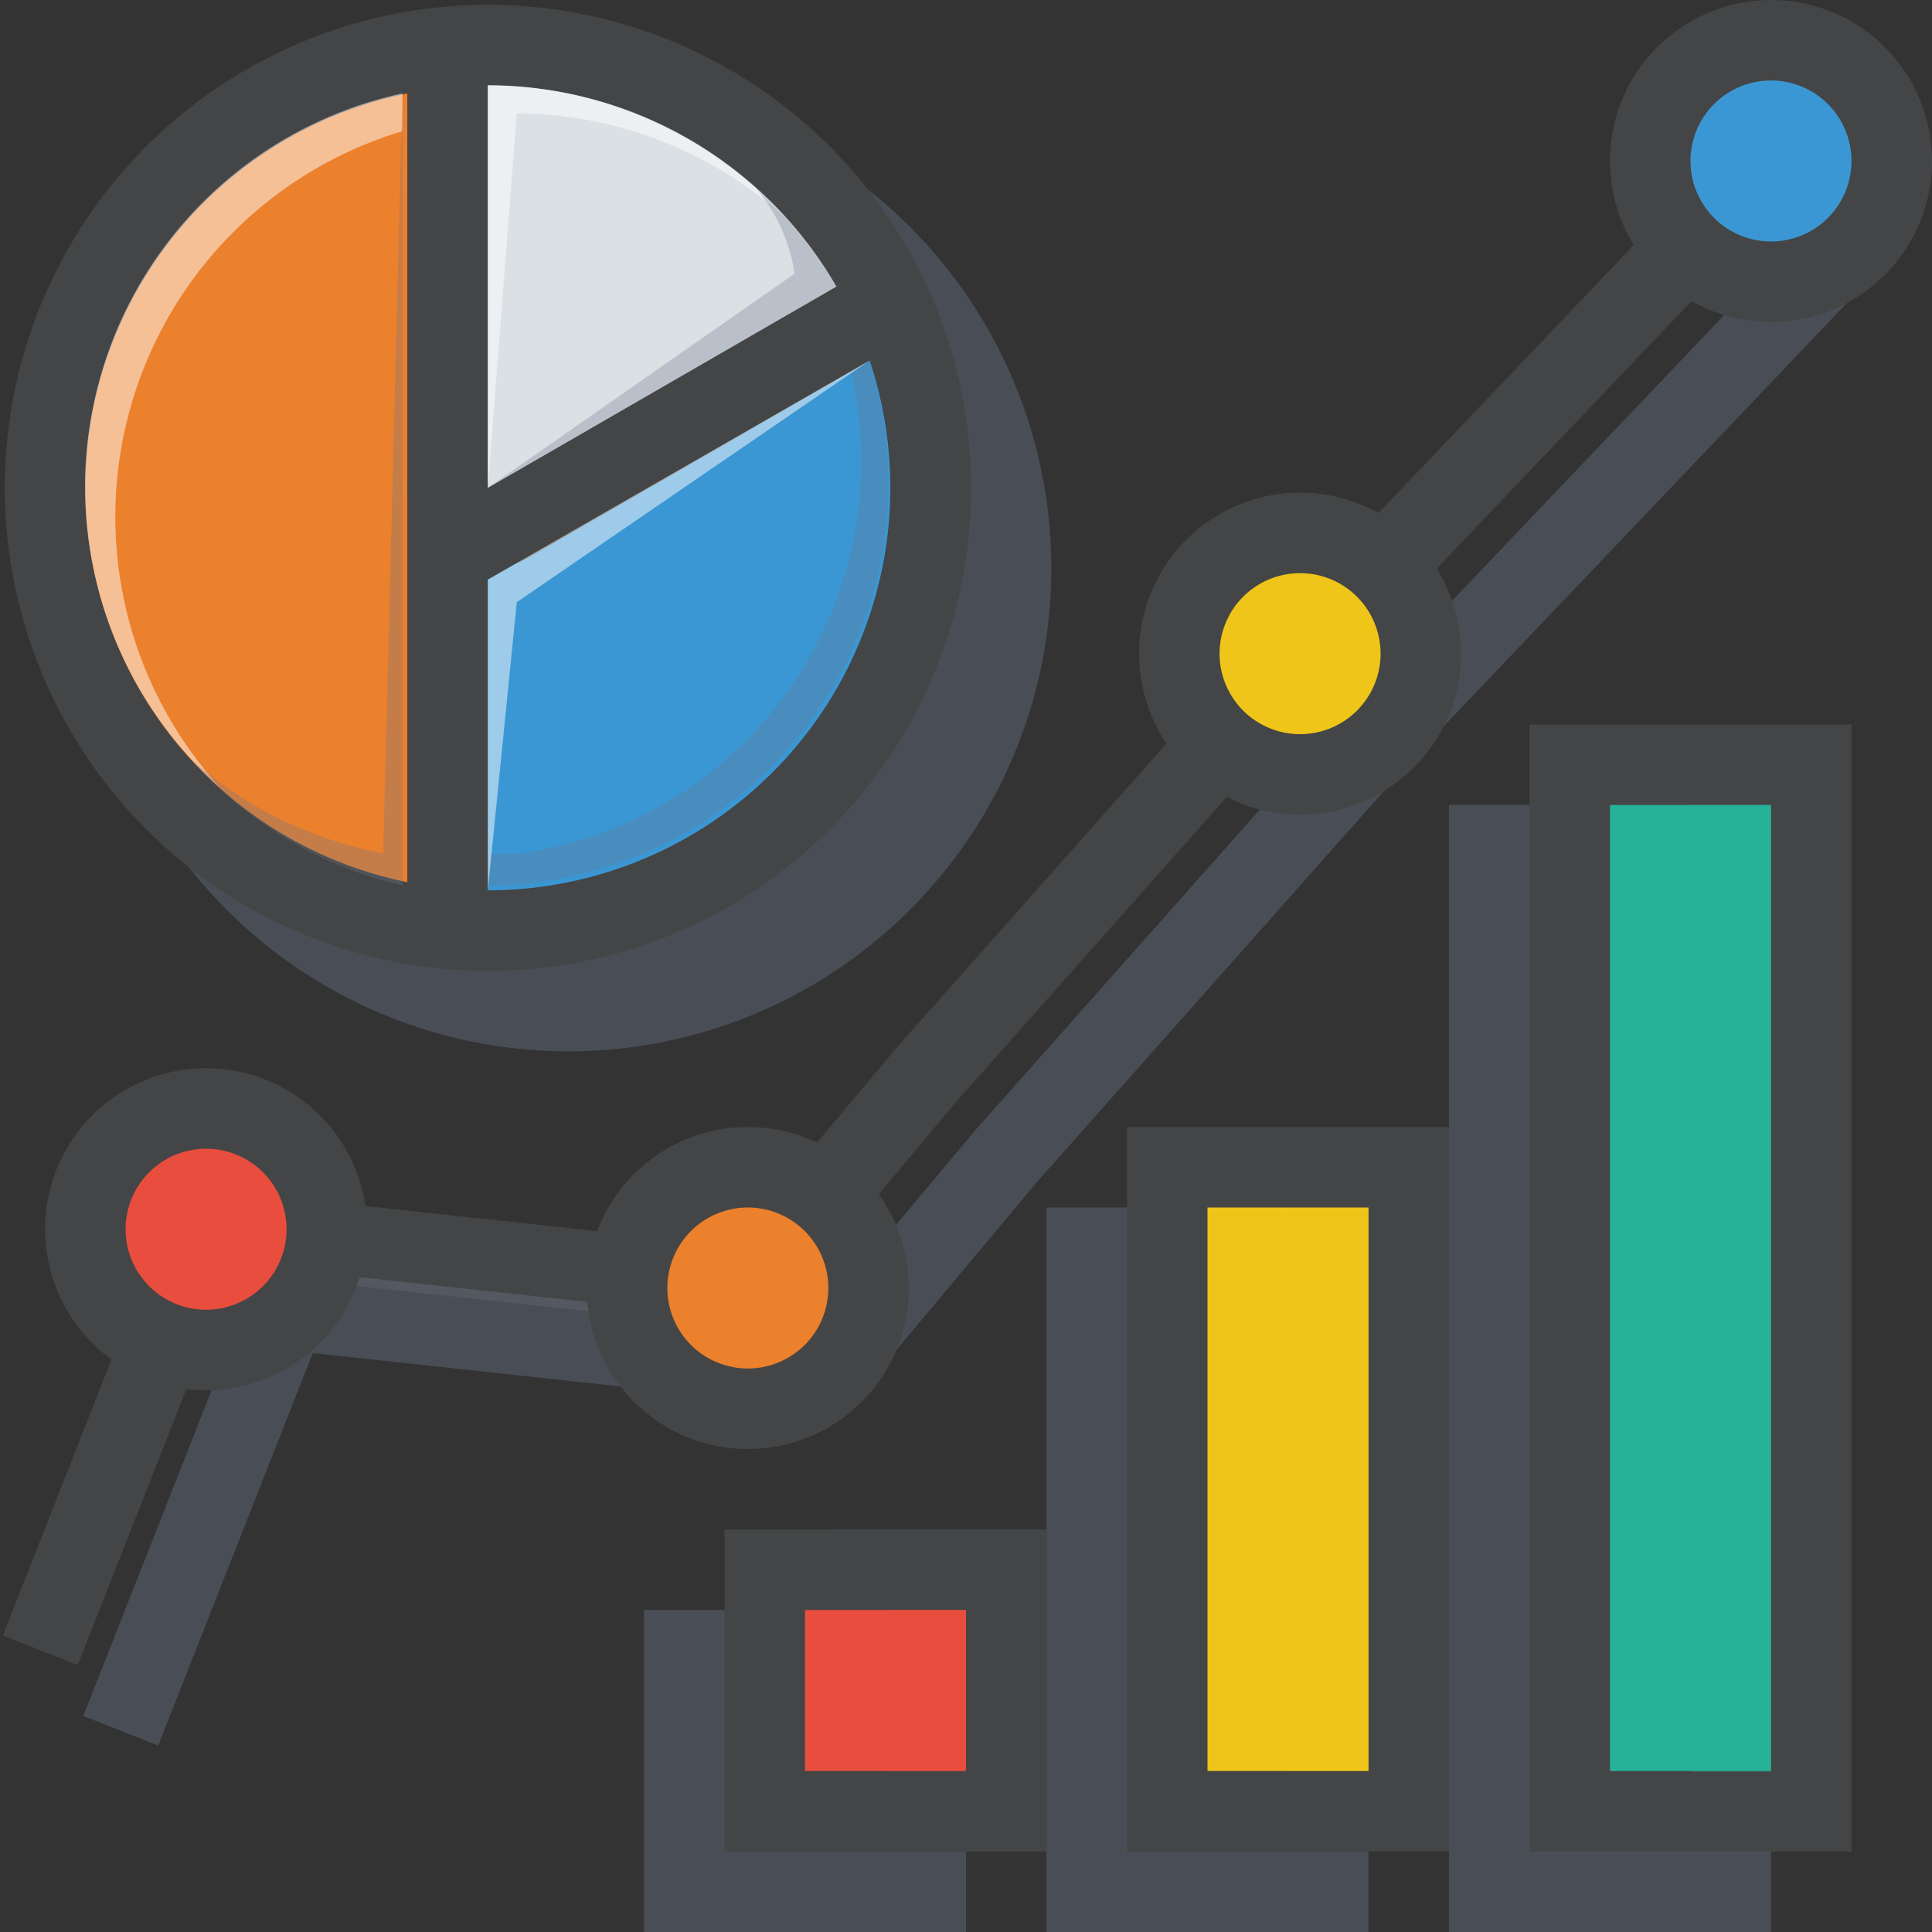 <svg xmlns="http://www.w3.org/2000/svg" xmlns:xlink="http://www.w3.org/1999/xlink" viewBox="0 0 24 24"><rect x="0" y="0" width="24" height="24" fill="#333333" stroke="none"/><defs><clipPath id="clip-path"><rect id="SVGID" width="24" height="24" transform="translate(24) rotate(90)" fill="none"/></clipPath></defs><g style="isolation:isolate"><g id="Layer_1" data-name="Layer 1"><g clip-path="url(#clip-path)"><rect x="18" y="10" width="4" height="14" fill="#69768b" opacity="0.4"/><rect x="13" y="15" width="4" height="9" fill="#69768b" opacity="0.4"/><rect x="8" y="20" width="4" height="4" transform="translate(32 12) rotate(90)" fill="#69768b" opacity="0.4"/><rect x="19.5" y="9.5" width="3" height="13" fill="#26b298"/><path d="M22,10V22H20V10h2m1-1H19V23h4V9Z" fill="#444546"/><g opacity="0.3"><rect x="21" y="10" width="1" height="12.01" fill="#26b298"/></g><rect x="14.5" y="14.5" width="3" height="8" fill="#efc519"/><path d="M17,15v7H15V15h2m1-1H14v9h4V14Z" fill="#444546"/><g opacity="0.3"><rect x="16" y="15.01" width="1" height="6.99" fill="#efc519"/></g><rect x="9.5" y="19.5" width="3" height="3" fill="#e84d3d"/><path d="M12,20v2H10V20h2m1-1H9v4h4V19Z" fill="#444546"/><g opacity="0.3"><rect x="11" y="20" width="1" height="2" fill="#e84d3d"/></g><circle cx="7.06" cy="7.06" r="6" fill="#69768b" opacity="0.4"/><path d="M6.06,11.56a5.5,5.5,0,0,1,0-11,.5.5,0,0,1,.5.5v10A.5.5,0,0,1,6.06,11.56Z" fill="#eb802d"/><path d="M6.06,1.06v10a5,5,0,0,1,0-10m0-1a6,6,0,0,0,0,12,1,1,0,0,0,1-1v-10a1,1,0,0,0-1-1Z" fill="#444546"/><path d="M6.06,11.56a.5.5,0,0,1-.5-.5v-5a.5.5,0,0,1,.25-.43l4.33-2.5a.5.5,0,0,1,.68.18,5.5,5.5,0,0,1-4.76,8.25Z" fill="#3b97d3"/><path d="M10.39,3.56a5,5,0,0,1-4.33,7.5v-5l4.33-2.5m0-1a1,1,0,0,0-.5.13L5.56,5.19a1,1,0,0,0-.5.87v5a1,1,0,0,0,1,1,6,6,0,0,0,5.2-9,1,1,0,0,0-.87-.5Z" fill="#444546"/><path d="M6.06,6.56a.5.5,0,0,1-.5-.5v-5a.5.5,0,0,1,.5-.5,5.52,5.52,0,0,1,4.76,2.75.5.5,0,0,1-.18.68L6.31,6.49A.5.5,0,0,1,6.06,6.56Z" fill="#dbe0e4"/><path d="M6.06,1.06a5,5,0,0,1,4.33,2.5L6.06,6.06v-5m0-1a1,1,0,0,0-1,1v5a1,1,0,0,0,1.5.87l4.33-2.5a1,1,0,0,0,.37-1.37,6,6,0,0,0-5.2-3Z" fill="#444546"/><polygon points="6.06 7.2 6.92 6.71 6.03 6.59 6.06 7.2" fill="#444546"/><polyline points="0.5 20.5 2.56 15.27 9.29 16 11.5 13.36 16.15 8.12 21.98 2" fill="none" stroke="#444546" stroke-miterlimit="10"/><polyline points="1.5 21.5 3.56 16.27 10.29 17 12.5 14.36 17.15 9.12 22.98 3" fill="none" stroke="#69768b" stroke-miterlimit="10" opacity="0.4"/><circle cx="2.56" cy="15.27" r="1.5" fill="#e84d3d"/><path d="M2.56,14.27a1,1,0,1,1-1,1,1,1,0,0,1,1-1m0-1a2,2,0,1,0,2,2,2,2,0,0,0-2-2Z" fill="#444546"/><circle cx="16.15" cy="8.12" r="1.5" fill="#efc519"/><path d="M16.15,7.12a1,1,0,1,1-1,1,1,1,0,0,1,1-1m0-1a2,2,0,1,0,2,2,2,2,0,0,0-2-2Z" fill="#444546"/><circle cx="21.98" cy="2" r="1.5" fill="#3b97d3"/><path d="M22,1a1,1,0,1,1-1,1,1,1,0,0,1,1-1m0-1a2,2,0,1,0,2,2,2,2,0,0,0-2-2Z" fill="#444546"/><circle cx="9.29" cy="16" r="1.5" fill="#eb802d"/><path d="M9.29,15a1,1,0,1,1-1,1,1,1,0,0,1,1-1m0-1a2,2,0,1,0,2,2,2,2,0,0,0-2-2Z" fill="#444546"/><path d="M5,1.63V1.16A5,5,0,0,0,2.73,9.78,5,5,0,0,1,5,1.63Z" fill="#fff" fill-rule="evenodd" opacity="0.5"/><path d="M6.06,1.06v5l.36-4.65A5,5,0,0,1,9.74,2.69,5,5,0,0,0,6.06,1.06Z" fill="#fff" fill-rule="evenodd" opacity="0.5"/><path d="M10.39,3.56a5.12,5.12,0,0,0-1-1.22A2.09,2.09,0,0,1,9.87,3.4L6.06,6.06Z" fill="#69768b" fill-rule="evenodd" opacity="0.3"/><path d="M5,1.16,4.76,10.6A5,5,0,0,1,2.37,9.43,5,5,0,0,0,5,11Z" fill="#69768b" fill-rule="evenodd" opacity="0.3"/><path d="M10.8,4.48l-.23.13a4.92,4.92,0,0,1-4.15,6l-.36,0v.39A5,5,0,0,0,10.8,4.48Z" fill="#69768b" fill-rule="evenodd" opacity="0.3"/><polygon points="6.06 11.06 6.06 7.2 10.8 4.48 6.42 7.48 6.06 11.06" fill="#fff" fill-rule="evenodd" opacity="0.5"/></g></g></g></svg>
